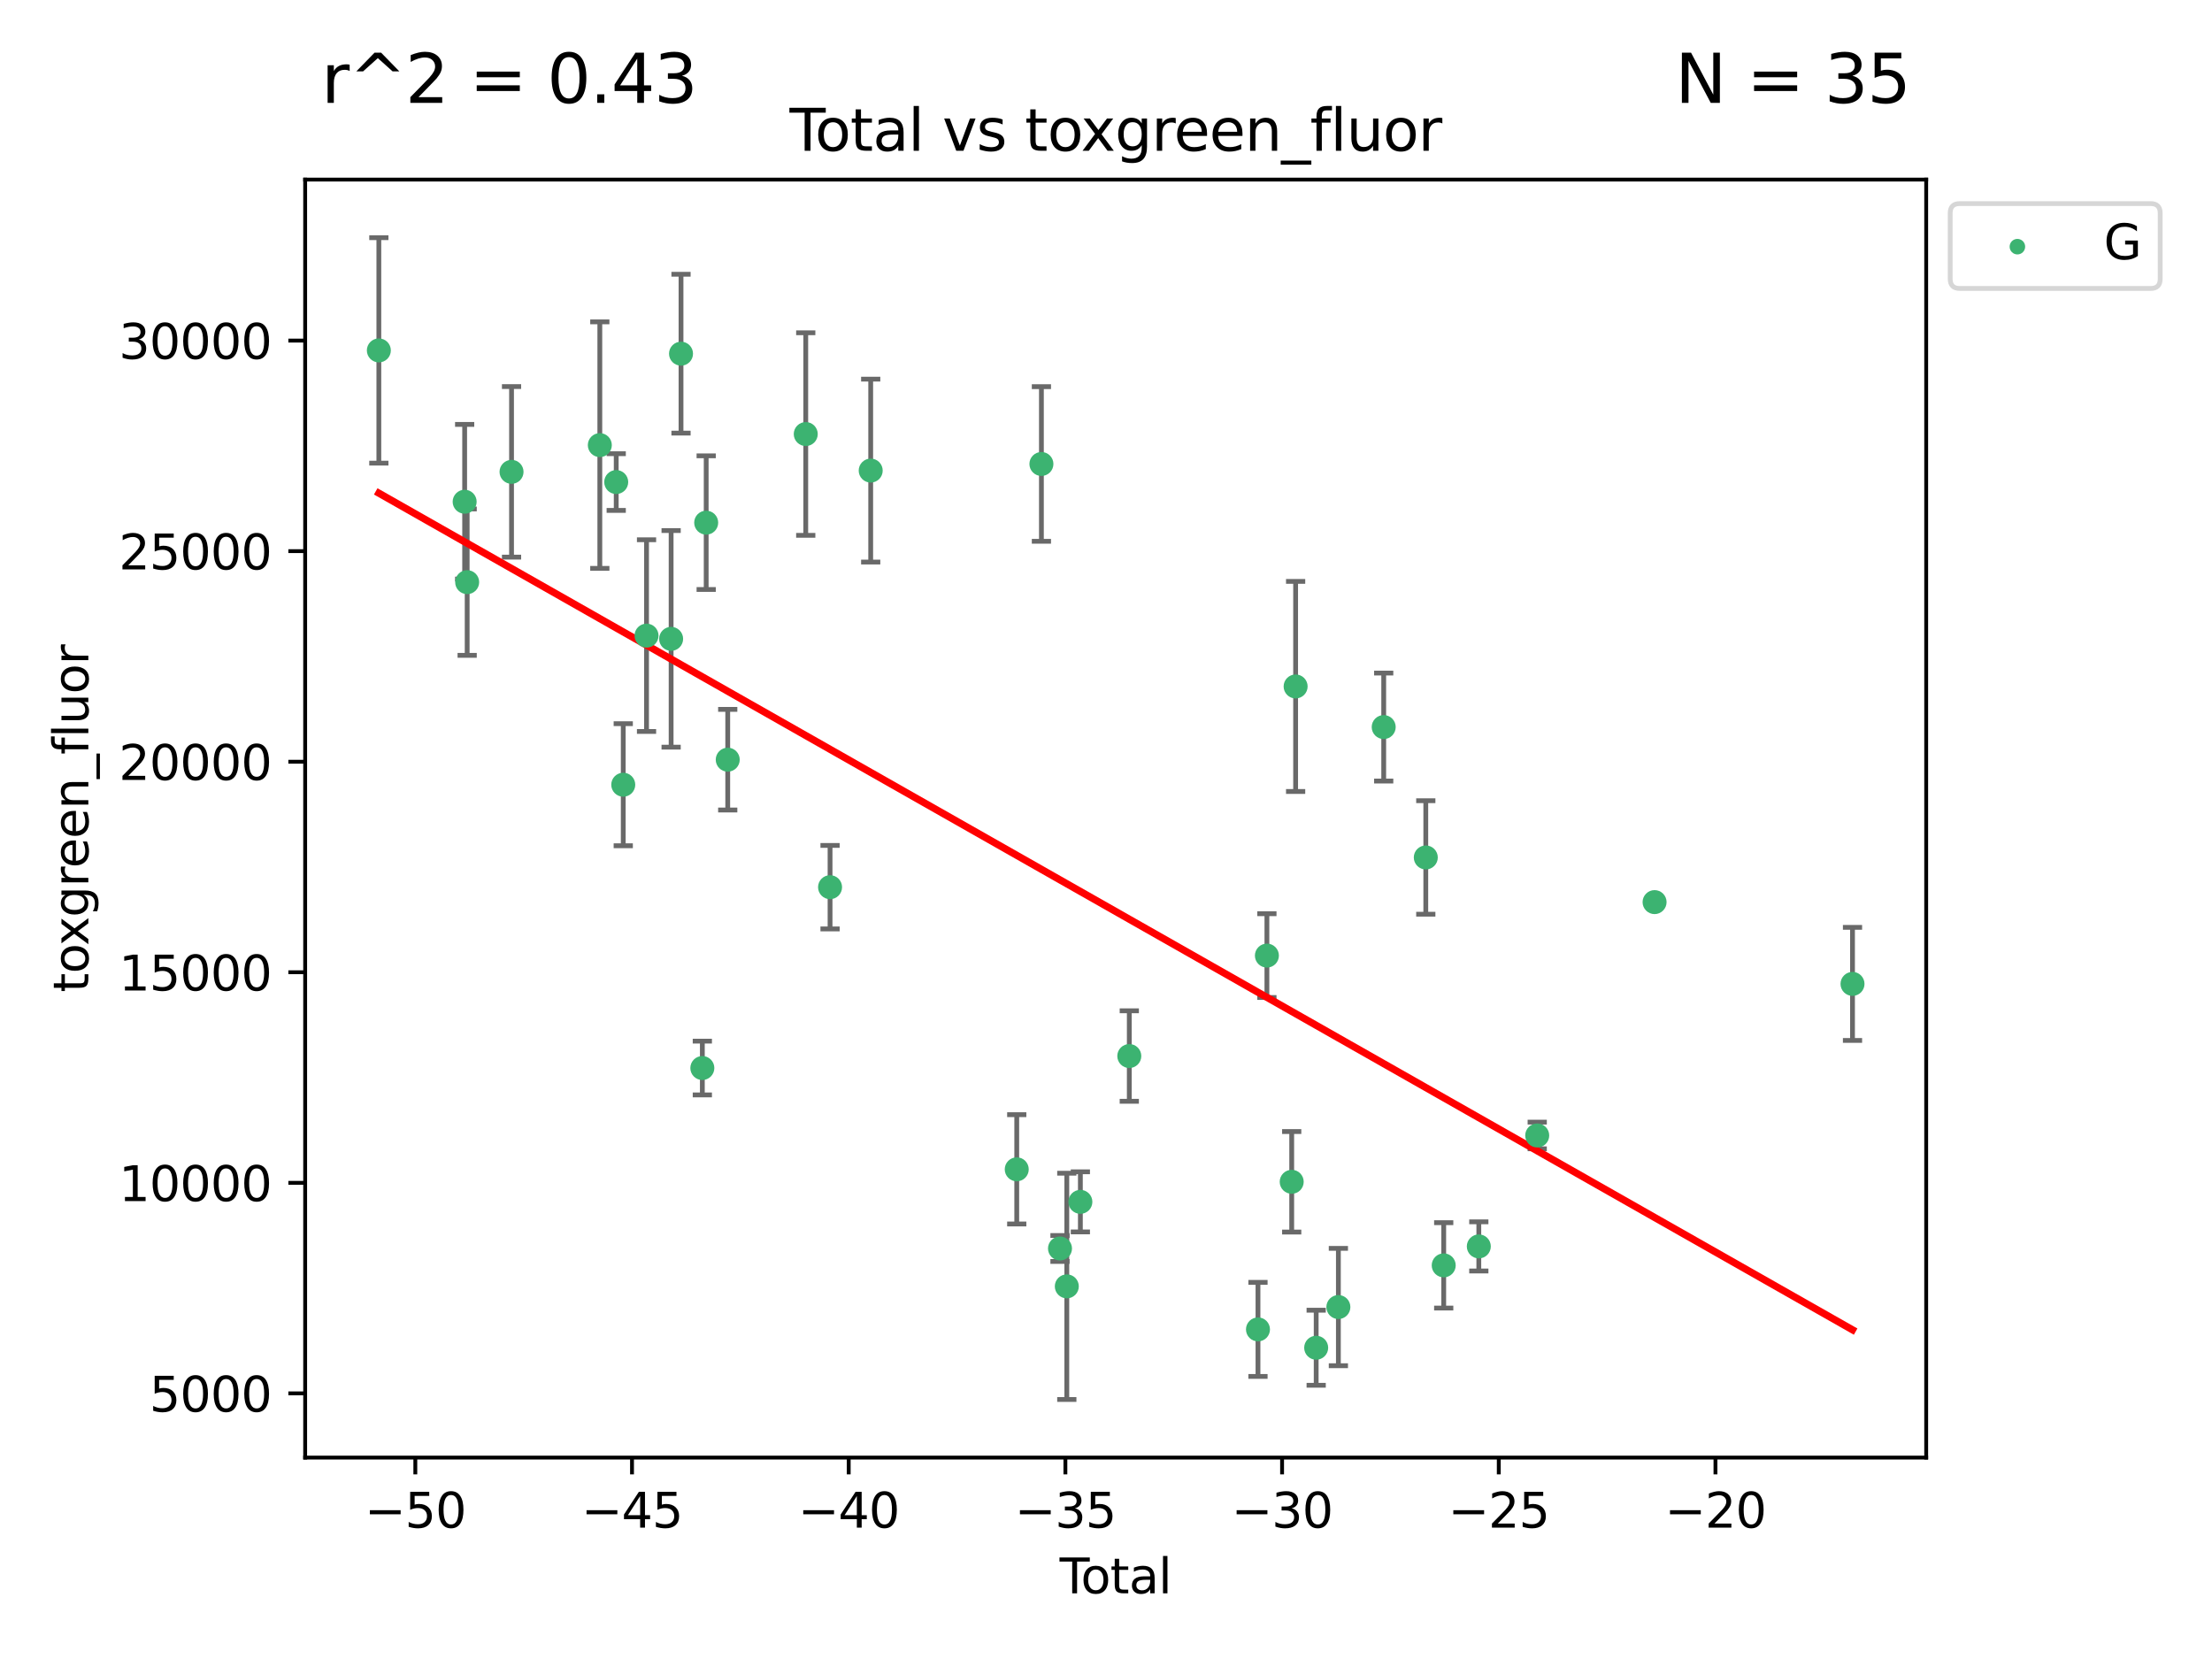 <?xml version="1.0" encoding="utf-8" standalone="no"?>
<!DOCTYPE svg PUBLIC "-//W3C//DTD SVG 1.1//EN"
  "http://www.w3.org/Graphics/SVG/1.1/DTD/svg11.dtd">
<svg xmlns:xlink="http://www.w3.org/1999/xlink" width="460.8pt" height="345.6pt" viewBox="0 0 460.8 345.6" xmlns="http://www.w3.org/2000/svg" version="1.1">
 <defs>
  <style type="text/css">*{stroke-linejoin: round; stroke-linecap: butt}</style>
 </defs>
 <g id="figure_1">
  <g id="patch_1">
   <path d="M 0 345.6 
L 460.8 345.6 
L 460.8 0 
L 0 0 
z
" style="fill: #ffffff"/>
  </g>
  <g id="axes_1">
   <g id="patch_2">
    <path d="M 63.571 303.64 
L 401.26 303.64 
L 401.26 37.411 
L 63.571 37.411 
z
" style="fill: #ffffff"/>
   </g>
   <g id="PathCollection_1">
    <defs>
     <path id="me8506687e9" d="M 0 1.118 
C 0.297 1.118 0.581 1 0.791 0.791 
C 1 0.581 1.118 0.297 1.118 0 
C 1.118 -0.297 1 -0.581 0.791 -0.791 
C 0.581 -1 0.297 -1.118 0 -1.118 
C -0.297 -1.118 -0.581 -1 -0.791 -0.791 
C -1 -0.581 -1.118 -0.297 -1.118 0 
C -1.118 0.297 -1 0.581 -0.791 0.791 
C -0.581 1 -0.297 1.118 0 1.118 
z
" style="stroke: #3cb371"/>
    </defs>
    <g clip-path="url(#p2ea7d54e5a)">
     <use xlink:href="#me8506687e9" x="78.921" y="72.997" style="fill: #3cb371; stroke: #3cb371"/>
     <use xlink:href="#me8506687e9" x="96.795" y="104.519" style="fill: #3cb371; stroke: #3cb371"/>
     <use xlink:href="#me8506687e9" x="97.319" y="121.273" style="fill: #3cb371; stroke: #3cb371"/>
     <use xlink:href="#me8506687e9" x="106.562" y="98.296" style="fill: #3cb371; stroke: #3cb371"/>
     <use xlink:href="#me8506687e9" x="124.953" y="92.727" style="fill: #3cb371; stroke: #3cb371"/>
     <use xlink:href="#me8506687e9" x="128.369" y="100.421" style="fill: #3cb371; stroke: #3cb371"/>
     <use xlink:href="#me8506687e9" x="129.835" y="163.471" style="fill: #3cb371; stroke: #3cb371"/>
     <use xlink:href="#me8506687e9" x="134.685" y="132.413" style="fill: #3cb371; stroke: #3cb371"/>
     <use xlink:href="#me8506687e9" x="139.807" y="133.085" style="fill: #3cb371; stroke: #3cb371"/>
     <use xlink:href="#me8506687e9" x="141.868" y="73.677" style="fill: #3cb371; stroke: #3cb371"/>
     <use xlink:href="#me8506687e9" x="146.31" y="222.489" style="fill: #3cb371; stroke: #3cb371"/>
     <use xlink:href="#me8506687e9" x="147.112" y="108.88" style="fill: #3cb371; stroke: #3cb371"/>
     <use xlink:href="#me8506687e9" x="151.6" y="158.255" style="fill: #3cb371; stroke: #3cb371"/>
     <use xlink:href="#me8506687e9" x="167.853" y="90.421" style="fill: #3cb371; stroke: #3cb371"/>
     <use xlink:href="#me8506687e9" x="172.916" y="184.816" style="fill: #3cb371; stroke: #3cb371"/>
     <use xlink:href="#me8506687e9" x="181.383" y="98.031" style="fill: #3cb371; stroke: #3cb371"/>
     <use xlink:href="#me8506687e9" x="211.806" y="243.591" style="fill: #3cb371; stroke: #3cb371"/>
     <use xlink:href="#me8506687e9" x="216.945" y="96.654" style="fill: #3cb371; stroke: #3cb371"/>
     <use xlink:href="#me8506687e9" x="220.816" y="260.083" style="fill: #3cb371; stroke: #3cb371"/>
     <use xlink:href="#me8506687e9" x="222.236" y="267.972" style="fill: #3cb371; stroke: #3cb371"/>
     <use xlink:href="#me8506687e9" x="225.061" y="250.367" style="fill: #3cb371; stroke: #3cb371"/>
     <use xlink:href="#me8506687e9" x="235.252" y="219.992" style="fill: #3cb371; stroke: #3cb371"/>
     <use xlink:href="#me8506687e9" x="262.06" y="276.939" style="fill: #3cb371; stroke: #3cb371"/>
     <use xlink:href="#me8506687e9" x="263.919" y="199.067" style="fill: #3cb371; stroke: #3cb371"/>
     <use xlink:href="#me8506687e9" x="269.086" y="246.191" style="fill: #3cb371; stroke: #3cb371"/>
     <use xlink:href="#me8506687e9" x="269.902" y="142.999" style="fill: #3cb371; stroke: #3cb371"/>
     <use xlink:href="#me8506687e9" x="274.184" y="280.76" style="fill: #3cb371; stroke: #3cb371"/>
     <use xlink:href="#me8506687e9" x="278.809" y="272.282" style="fill: #3cb371; stroke: #3cb371"/>
     <use xlink:href="#me8506687e9" x="288.251" y="151.461" style="fill: #3cb371; stroke: #3cb371"/>
     <use xlink:href="#me8506687e9" x="297.018" y="178.625" style="fill: #3cb371; stroke: #3cb371"/>
     <use xlink:href="#me8506687e9" x="300.752" y="263.599" style="fill: #3cb371; stroke: #3cb371"/>
     <use xlink:href="#me8506687e9" x="308.064" y="259.649" style="fill: #3cb371; stroke: #3cb371"/>
     <use xlink:href="#me8506687e9" x="320.231" y="236.539" style="fill: #3cb371; stroke: #3cb371"/>
     <use xlink:href="#me8506687e9" x="344.679" y="187.926" style="fill: #3cb371; stroke: #3cb371"/>
     <use xlink:href="#me8506687e9" x="385.911" y="204.964" style="fill: #3cb371; stroke: #3cb371"/>
    </g>
   </g>
   <g id="matplotlib.axis_1">
    <g id="xtick_1">
     <g id="line2d_1">
      <defs>
       <path id="m1a278efa84" d="M 0 0 
L 0 3.5 
" style="stroke: #000000; stroke-width: 0.8"/>
      </defs>
      <g>
       <use xlink:href="#m1a278efa84" x="86.519" y="303.64" style="stroke: #000000; stroke-width: 0.8"/>
      </g>
     </g>
     <g id="text_1">
      <!-- −50 -->
      <g transform="translate(75.966 318.238)scale(0.1 -0.1)">
       <defs>
        <path id="DejaVuSans-2212" d="M 678 2272 
L 4684 2272 
L 4684 1741 
L 678 1741 
L 678 2272 
z
" transform="scale(0.016)"/>
        <path id="DejaVuSans-35" d="M 691 4666 
L 3169 4666 
L 3169 4134 
L 1269 4134 
L 1269 2991 
Q 1406 3038 1543 3061 
Q 1681 3084 1819 3084 
Q 2600 3084 3056 2656 
Q 3513 2228 3513 1497 
Q 3513 744 3044 326 
Q 2575 -91 1722 -91 
Q 1428 -91 1123 -41 
Q 819 9 494 109 
L 494 744 
Q 775 591 1075 516 
Q 1375 441 1709 441 
Q 2250 441 2565 725 
Q 2881 1009 2881 1497 
Q 2881 1984 2565 2268 
Q 2250 2553 1709 2553 
Q 1456 2553 1204 2497 
Q 953 2441 691 2322 
L 691 4666 
z
" transform="scale(0.016)"/>
        <path id="DejaVuSans-30" d="M 2034 4250 
Q 1547 4250 1301 3770 
Q 1056 3291 1056 2328 
Q 1056 1369 1301 889 
Q 1547 409 2034 409 
Q 2525 409 2770 889 
Q 3016 1369 3016 2328 
Q 3016 3291 2770 3770 
Q 2525 4250 2034 4250 
z
M 2034 4750 
Q 2819 4750 3233 4129 
Q 3647 3509 3647 2328 
Q 3647 1150 3233 529 
Q 2819 -91 2034 -91 
Q 1250 -91 836 529 
Q 422 1150 422 2328 
Q 422 3509 836 4129 
Q 1250 4750 2034 4750 
z
" transform="scale(0.016)"/>
       </defs>
       <use xlink:href="#DejaVuSans-2212"/>
       <use xlink:href="#DejaVuSans-35" x="83.789"/>
       <use xlink:href="#DejaVuSans-30" x="147.412"/>
      </g>
     </g>
    </g>
    <g id="xtick_2">
     <g id="line2d_2">
      <g>
       <use xlink:href="#m1a278efa84" x="131.659" y="303.64" style="stroke: #000000; stroke-width: 0.8"/>
      </g>
     </g>
     <g id="text_2">
      <!-- −45 -->
      <g transform="translate(121.107 318.238)scale(0.1 -0.1)">
       <defs>
        <path id="DejaVuSans-34" d="M 2419 4116 
L 825 1625 
L 2419 1625 
L 2419 4116 
z
M 2253 4666 
L 3047 4666 
L 3047 1625 
L 3713 1625 
L 3713 1100 
L 3047 1100 
L 3047 0 
L 2419 0 
L 2419 1100 
L 313 1100 
L 313 1709 
L 2253 4666 
z
" transform="scale(0.016)"/>
       </defs>
       <use xlink:href="#DejaVuSans-2212"/>
       <use xlink:href="#DejaVuSans-34" x="83.789"/>
       <use xlink:href="#DejaVuSans-35" x="147.412"/>
      </g>
     </g>
    </g>
    <g id="xtick_3">
     <g id="line2d_3">
      <g>
       <use xlink:href="#m1a278efa84" x="176.8" y="303.64" style="stroke: #000000; stroke-width: 0.8"/>
      </g>
     </g>
     <g id="text_3">
      <!-- −40 -->
      <g transform="translate(166.247 318.238)scale(0.1 -0.1)">
       <use xlink:href="#DejaVuSans-2212"/>
       <use xlink:href="#DejaVuSans-34" x="83.789"/>
       <use xlink:href="#DejaVuSans-30" x="147.412"/>
      </g>
     </g>
    </g>
    <g id="xtick_4">
     <g id="line2d_4">
      <g>
       <use xlink:href="#m1a278efa84" x="221.94" y="303.64" style="stroke: #000000; stroke-width: 0.8"/>
      </g>
     </g>
     <g id="text_4">
      <!-- −35 -->
      <g transform="translate(211.388 318.238)scale(0.1 -0.1)">
       <defs>
        <path id="DejaVuSans-33" d="M 2597 2516 
Q 3050 2419 3304 2112 
Q 3559 1806 3559 1356 
Q 3559 666 3084 287 
Q 2609 -91 1734 -91 
Q 1441 -91 1130 -33 
Q 819 25 488 141 
L 488 750 
Q 750 597 1062 519 
Q 1375 441 1716 441 
Q 2309 441 2620 675 
Q 2931 909 2931 1356 
Q 2931 1769 2642 2001 
Q 2353 2234 1838 2234 
L 1294 2234 
L 1294 2753 
L 1863 2753 
Q 2328 2753 2575 2939 
Q 2822 3125 2822 3475 
Q 2822 3834 2567 4026 
Q 2313 4219 1838 4219 
Q 1578 4219 1281 4162 
Q 984 4106 628 3988 
L 628 4550 
Q 988 4650 1302 4700 
Q 1616 4750 1894 4750 
Q 2613 4750 3031 4423 
Q 3450 4097 3450 3541 
Q 3450 3153 3228 2886 
Q 3006 2619 2597 2516 
z
" transform="scale(0.016)"/>
       </defs>
       <use xlink:href="#DejaVuSans-2212"/>
       <use xlink:href="#DejaVuSans-33" x="83.789"/>
       <use xlink:href="#DejaVuSans-35" x="147.412"/>
      </g>
     </g>
    </g>
    <g id="xtick_5">
     <g id="line2d_5">
      <g>
       <use xlink:href="#m1a278efa84" x="267.081" y="303.64" style="stroke: #000000; stroke-width: 0.8"/>
      </g>
     </g>
     <g id="text_5">
      <!-- −30 -->
      <g transform="translate(256.528 318.238)scale(0.1 -0.1)">
       <use xlink:href="#DejaVuSans-2212"/>
       <use xlink:href="#DejaVuSans-33" x="83.789"/>
       <use xlink:href="#DejaVuSans-30" x="147.412"/>
      </g>
     </g>
    </g>
    <g id="xtick_6">
     <g id="line2d_6">
      <g>
       <use xlink:href="#m1a278efa84" x="312.221" y="303.64" style="stroke: #000000; stroke-width: 0.8"/>
      </g>
     </g>
     <g id="text_6">
      <!-- −25 -->
      <g transform="translate(301.669 318.238)scale(0.1 -0.1)">
       <defs>
        <path id="DejaVuSans-32" d="M 1228 531 
L 3431 531 
L 3431 0 
L 469 0 
L 469 531 
Q 828 903 1448 1529 
Q 2069 2156 2228 2338 
Q 2531 2678 2651 2914 
Q 2772 3150 2772 3378 
Q 2772 3750 2511 3984 
Q 2250 4219 1831 4219 
Q 1534 4219 1204 4116 
Q 875 4013 500 3803 
L 500 4441 
Q 881 4594 1212 4672 
Q 1544 4750 1819 4750 
Q 2544 4750 2975 4387 
Q 3406 4025 3406 3419 
Q 3406 3131 3298 2873 
Q 3191 2616 2906 2266 
Q 2828 2175 2409 1742 
Q 1991 1309 1228 531 
z
" transform="scale(0.016)"/>
       </defs>
       <use xlink:href="#DejaVuSans-2212"/>
       <use xlink:href="#DejaVuSans-32" x="83.789"/>
       <use xlink:href="#DejaVuSans-35" x="147.412"/>
      </g>
     </g>
    </g>
    <g id="xtick_7">
     <g id="line2d_7">
      <g>
       <use xlink:href="#m1a278efa84" x="357.362" y="303.64" style="stroke: #000000; stroke-width: 0.8"/>
      </g>
     </g>
     <g id="text_7">
      <!-- −20 -->
      <g transform="translate(346.81 318.238)scale(0.1 -0.1)">
       <use xlink:href="#DejaVuSans-2212"/>
       <use xlink:href="#DejaVuSans-32" x="83.789"/>
       <use xlink:href="#DejaVuSans-30" x="147.412"/>
      </g>
     </g>
    </g>
    <g id="text_8">
     <!-- Total -->
     <g transform="translate(220.739 331.917)scale(0.1 -0.1)">
      <defs>
       <path id="DejaVuSans-54" d="M -19 4666 
L 3928 4666 
L 3928 4134 
L 2272 4134 
L 2272 0 
L 1638 0 
L 1638 4134 
L -19 4134 
L -19 4666 
z
" transform="scale(0.016)"/>
       <path id="DejaVuSans-6f" d="M 1959 3097 
Q 1497 3097 1228 2736 
Q 959 2375 959 1747 
Q 959 1119 1226 758 
Q 1494 397 1959 397 
Q 2419 397 2687 759 
Q 2956 1122 2956 1747 
Q 2956 2369 2687 2733 
Q 2419 3097 1959 3097 
z
M 1959 3584 
Q 2709 3584 3137 3096 
Q 3566 2609 3566 1747 
Q 3566 888 3137 398 
Q 2709 -91 1959 -91 
Q 1206 -91 779 398 
Q 353 888 353 1747 
Q 353 2609 779 3096 
Q 1206 3584 1959 3584 
z
" transform="scale(0.016)"/>
       <path id="DejaVuSans-74" d="M 1172 4494 
L 1172 3500 
L 2356 3500 
L 2356 3053 
L 1172 3053 
L 1172 1153 
Q 1172 725 1289 603 
Q 1406 481 1766 481 
L 2356 481 
L 2356 0 
L 1766 0 
Q 1100 0 847 248 
Q 594 497 594 1153 
L 594 3053 
L 172 3053 
L 172 3500 
L 594 3500 
L 594 4494 
L 1172 4494 
z
" transform="scale(0.016)"/>
       <path id="DejaVuSans-61" d="M 2194 1759 
Q 1497 1759 1228 1600 
Q 959 1441 959 1056 
Q 959 750 1161 570 
Q 1363 391 1709 391 
Q 2188 391 2477 730 
Q 2766 1069 2766 1631 
L 2766 1759 
L 2194 1759 
z
M 3341 1997 
L 3341 0 
L 2766 0 
L 2766 531 
Q 2569 213 2275 61 
Q 1981 -91 1556 -91 
Q 1019 -91 701 211 
Q 384 513 384 1019 
Q 384 1609 779 1909 
Q 1175 2209 1959 2209 
L 2766 2209 
L 2766 2266 
Q 2766 2663 2505 2880 
Q 2244 3097 1772 3097 
Q 1472 3097 1187 3025 
Q 903 2953 641 2809 
L 641 3341 
Q 956 3463 1253 3523 
Q 1550 3584 1831 3584 
Q 2591 3584 2966 3190 
Q 3341 2797 3341 1997 
z
" transform="scale(0.016)"/>
       <path id="DejaVuSans-6c" d="M 603 4863 
L 1178 4863 
L 1178 0 
L 603 0 
L 603 4863 
z
" transform="scale(0.016)"/>
      </defs>
      <use xlink:href="#DejaVuSans-54"/>
      <use xlink:href="#DejaVuSans-6f" x="44.084"/>
      <use xlink:href="#DejaVuSans-74" x="105.266"/>
      <use xlink:href="#DejaVuSans-61" x="144.475"/>
      <use xlink:href="#DejaVuSans-6c" x="205.754"/>
     </g>
    </g>
   </g>
   <g id="matplotlib.axis_2">
    <g id="ytick_1">
     <g id="line2d_8">
      <defs>
       <path id="m0854b5b273" d="M 0 0 
L -3.5 0 
" style="stroke: #000000; stroke-width: 0.8"/>
      </defs>
      <g>
       <use xlink:href="#m0854b5b273" x="63.571" y="290.266" style="stroke: #000000; stroke-width: 0.8"/>
      </g>
     </g>
     <g id="text_9">
      <!-- 5000 -->
      <g transform="translate(31.121 294.065)scale(0.1 -0.1)">
       <use xlink:href="#DejaVuSans-35"/>
       <use xlink:href="#DejaVuSans-30" x="63.623"/>
       <use xlink:href="#DejaVuSans-30" x="127.246"/>
       <use xlink:href="#DejaVuSans-30" x="190.869"/>
      </g>
     </g>
    </g>
    <g id="ytick_2">
     <g id="line2d_9">
      <g>
       <use xlink:href="#m0854b5b273" x="63.571" y="246.403" style="stroke: #000000; stroke-width: 0.8"/>
      </g>
     </g>
     <g id="text_10">
      <!-- 10000 -->
      <g transform="translate(24.759 250.202)scale(0.1 -0.1)">
       <defs>
        <path id="DejaVuSans-31" d="M 794 531 
L 1825 531 
L 1825 4091 
L 703 3866 
L 703 4441 
L 1819 4666 
L 2450 4666 
L 2450 531 
L 3481 531 
L 3481 0 
L 794 0 
L 794 531 
z
" transform="scale(0.016)"/>
       </defs>
       <use xlink:href="#DejaVuSans-31"/>
       <use xlink:href="#DejaVuSans-30" x="63.623"/>
       <use xlink:href="#DejaVuSans-30" x="127.246"/>
       <use xlink:href="#DejaVuSans-30" x="190.869"/>
       <use xlink:href="#DejaVuSans-30" x="254.492"/>
      </g>
     </g>
    </g>
    <g id="ytick_3">
     <g id="line2d_10">
      <g>
       <use xlink:href="#m0854b5b273" x="63.571" y="202.54" style="stroke: #000000; stroke-width: 0.8"/>
      </g>
     </g>
     <g id="text_11">
      <!-- 15000 -->
      <g transform="translate(24.759 206.339)scale(0.1 -0.1)">
       <use xlink:href="#DejaVuSans-31"/>
       <use xlink:href="#DejaVuSans-35" x="63.623"/>
       <use xlink:href="#DejaVuSans-30" x="127.246"/>
       <use xlink:href="#DejaVuSans-30" x="190.869"/>
       <use xlink:href="#DejaVuSans-30" x="254.492"/>
      </g>
     </g>
    </g>
    <g id="ytick_4">
     <g id="line2d_11">
      <g>
       <use xlink:href="#m0854b5b273" x="63.571" y="158.677" style="stroke: #000000; stroke-width: 0.8"/>
      </g>
     </g>
     <g id="text_12">
      <!-- 20000 -->
      <g transform="translate(24.759 162.477)scale(0.1 -0.1)">
       <use xlink:href="#DejaVuSans-32"/>
       <use xlink:href="#DejaVuSans-30" x="63.623"/>
       <use xlink:href="#DejaVuSans-30" x="127.246"/>
       <use xlink:href="#DejaVuSans-30" x="190.869"/>
       <use xlink:href="#DejaVuSans-30" x="254.492"/>
      </g>
     </g>
    </g>
    <g id="ytick_5">
     <g id="line2d_12">
      <g>
       <use xlink:href="#m0854b5b273" x="63.571" y="114.815" style="stroke: #000000; stroke-width: 0.8"/>
      </g>
     </g>
     <g id="text_13">
      <!-- 25000 -->
      <g transform="translate(24.759 118.614)scale(0.1 -0.1)">
       <use xlink:href="#DejaVuSans-32"/>
       <use xlink:href="#DejaVuSans-35" x="63.623"/>
       <use xlink:href="#DejaVuSans-30" x="127.246"/>
       <use xlink:href="#DejaVuSans-30" x="190.869"/>
       <use xlink:href="#DejaVuSans-30" x="254.492"/>
      </g>
     </g>
    </g>
    <g id="ytick_6">
     <g id="line2d_13">
      <g>
       <use xlink:href="#m0854b5b273" x="63.571" y="70.952" style="stroke: #000000; stroke-width: 0.8"/>
      </g>
     </g>
     <g id="text_14">
      <!-- 30000 -->
      <g transform="translate(24.759 74.751)scale(0.1 -0.1)">
       <use xlink:href="#DejaVuSans-33"/>
       <use xlink:href="#DejaVuSans-30" x="63.623"/>
       <use xlink:href="#DejaVuSans-30" x="127.246"/>
       <use xlink:href="#DejaVuSans-30" x="190.869"/>
       <use xlink:href="#DejaVuSans-30" x="254.492"/>
      </g>
     </g>
    </g>
    <g id="text_15">
     <!-- toxgreen_fluor -->
     <g transform="translate(18.401 206.72)rotate(-90)scale(0.1 -0.1)">
      <defs>
       <path id="DejaVuSans-78" d="M 3513 3500 
L 2247 1797 
L 3578 0 
L 2900 0 
L 1881 1375 
L 863 0 
L 184 0 
L 1544 1831 
L 300 3500 
L 978 3500 
L 1906 2253 
L 2834 3500 
L 3513 3500 
z
" transform="scale(0.016)"/>
       <path id="DejaVuSans-67" d="M 2906 1791 
Q 2906 2416 2648 2759 
Q 2391 3103 1925 3103 
Q 1463 3103 1205 2759 
Q 947 2416 947 1791 
Q 947 1169 1205 825 
Q 1463 481 1925 481 
Q 2391 481 2648 825 
Q 2906 1169 2906 1791 
z
M 3481 434 
Q 3481 -459 3084 -895 
Q 2688 -1331 1869 -1331 
Q 1566 -1331 1297 -1286 
Q 1028 -1241 775 -1147 
L 775 -588 
Q 1028 -725 1275 -790 
Q 1522 -856 1778 -856 
Q 2344 -856 2625 -561 
Q 2906 -266 2906 331 
L 2906 616 
Q 2728 306 2450 153 
Q 2172 0 1784 0 
Q 1141 0 747 490 
Q 353 981 353 1791 
Q 353 2603 747 3093 
Q 1141 3584 1784 3584 
Q 2172 3584 2450 3431 
Q 2728 3278 2906 2969 
L 2906 3500 
L 3481 3500 
L 3481 434 
z
" transform="scale(0.016)"/>
       <path id="DejaVuSans-72" d="M 2631 2963 
Q 2534 3019 2420 3045 
Q 2306 3072 2169 3072 
Q 1681 3072 1420 2755 
Q 1159 2438 1159 1844 
L 1159 0 
L 581 0 
L 581 3500 
L 1159 3500 
L 1159 2956 
Q 1341 3275 1631 3429 
Q 1922 3584 2338 3584 
Q 2397 3584 2469 3576 
Q 2541 3569 2628 3553 
L 2631 2963 
z
" transform="scale(0.016)"/>
       <path id="DejaVuSans-65" d="M 3597 1894 
L 3597 1613 
L 953 1613 
Q 991 1019 1311 708 
Q 1631 397 2203 397 
Q 2534 397 2845 478 
Q 3156 559 3463 722 
L 3463 178 
Q 3153 47 2828 -22 
Q 2503 -91 2169 -91 
Q 1331 -91 842 396 
Q 353 884 353 1716 
Q 353 2575 817 3079 
Q 1281 3584 2069 3584 
Q 2775 3584 3186 3129 
Q 3597 2675 3597 1894 
z
M 3022 2063 
Q 3016 2534 2758 2815 
Q 2500 3097 2075 3097 
Q 1594 3097 1305 2825 
Q 1016 2553 972 2059 
L 3022 2063 
z
" transform="scale(0.016)"/>
       <path id="DejaVuSans-6e" d="M 3513 2113 
L 3513 0 
L 2938 0 
L 2938 2094 
Q 2938 2591 2744 2837 
Q 2550 3084 2163 3084 
Q 1697 3084 1428 2787 
Q 1159 2491 1159 1978 
L 1159 0 
L 581 0 
L 581 3500 
L 1159 3500 
L 1159 2956 
Q 1366 3272 1645 3428 
Q 1925 3584 2291 3584 
Q 2894 3584 3203 3211 
Q 3513 2838 3513 2113 
z
" transform="scale(0.016)"/>
       <path id="DejaVuSans-5f" d="M 3263 -1063 
L 3263 -1509 
L -63 -1509 
L -63 -1063 
L 3263 -1063 
z
" transform="scale(0.016)"/>
       <path id="DejaVuSans-66" d="M 2375 4863 
L 2375 4384 
L 1825 4384 
Q 1516 4384 1395 4259 
Q 1275 4134 1275 3809 
L 1275 3500 
L 2222 3500 
L 2222 3053 
L 1275 3053 
L 1275 0 
L 697 0 
L 697 3053 
L 147 3053 
L 147 3500 
L 697 3500 
L 697 3744 
Q 697 4328 969 4595 
Q 1241 4863 1831 4863 
L 2375 4863 
z
" transform="scale(0.016)"/>
       <path id="DejaVuSans-75" d="M 544 1381 
L 544 3500 
L 1119 3500 
L 1119 1403 
Q 1119 906 1312 657 
Q 1506 409 1894 409 
Q 2359 409 2629 706 
Q 2900 1003 2900 1516 
L 2900 3500 
L 3475 3500 
L 3475 0 
L 2900 0 
L 2900 538 
Q 2691 219 2414 64 
Q 2138 -91 1772 -91 
Q 1169 -91 856 284 
Q 544 659 544 1381 
z
M 1991 3584 
L 1991 3584 
z
" transform="scale(0.016)"/>
      </defs>
      <use xlink:href="#DejaVuSans-74"/>
      <use xlink:href="#DejaVuSans-6f" x="39.209"/>
      <use xlink:href="#DejaVuSans-78" x="97.266"/>
      <use xlink:href="#DejaVuSans-67" x="156.445"/>
      <use xlink:href="#DejaVuSans-72" x="219.922"/>
      <use xlink:href="#DejaVuSans-65" x="258.785"/>
      <use xlink:href="#DejaVuSans-65" x="320.309"/>
      <use xlink:href="#DejaVuSans-6e" x="381.832"/>
      <use xlink:href="#DejaVuSans-5f" x="445.211"/>
      <use xlink:href="#DejaVuSans-66" x="495.211"/>
      <use xlink:href="#DejaVuSans-6c" x="530.416"/>
      <use xlink:href="#DejaVuSans-75" x="558.199"/>
      <use xlink:href="#DejaVuSans-6f" x="621.578"/>
      <use xlink:href="#DejaVuSans-72" x="682.76"/>
     </g>
    </g>
   </g>
   <g id="LineCollection_1">
    <path d="M 78.921 96.481 
L 78.921 49.513 
" clip-path="url(#p2ea7d54e5a)" style="fill: none; stroke: #696969"/>
    <path d="M 96.795 120.626 
L 96.795 88.411 
" clip-path="url(#p2ea7d54e5a)" style="fill: none; stroke: #696969"/>
    <path d="M 97.319 136.52 
L 97.319 106.027 
" clip-path="url(#p2ea7d54e5a)" style="fill: none; stroke: #696969"/>
    <path d="M 106.562 116.062 
L 106.562 80.529 
" clip-path="url(#p2ea7d54e5a)" style="fill: none; stroke: #696969"/>
    <path d="M 124.953 118.404 
L 124.953 67.05 
" clip-path="url(#p2ea7d54e5a)" style="fill: none; stroke: #696969"/>
    <path d="M 128.369 106.327 
L 128.369 94.514 
" clip-path="url(#p2ea7d54e5a)" style="fill: none; stroke: #696969"/>
    <path d="M 129.835 176.187 
L 129.835 150.755 
" clip-path="url(#p2ea7d54e5a)" style="fill: none; stroke: #696969"/>
    <path d="M 134.685 152.381 
L 134.685 112.444 
" clip-path="url(#p2ea7d54e5a)" style="fill: none; stroke: #696969"/>
    <path d="M 139.807 155.648 
L 139.807 110.521 
" clip-path="url(#p2ea7d54e5a)" style="fill: none; stroke: #696969"/>
    <path d="M 141.868 90.222 
L 141.868 57.132 
" clip-path="url(#p2ea7d54e5a)" style="fill: none; stroke: #696969"/>
    <path d="M 146.31 228.09 
L 146.31 216.888 
" clip-path="url(#p2ea7d54e5a)" style="fill: none; stroke: #696969"/>
    <path d="M 147.112 122.802 
L 147.112 94.958 
" clip-path="url(#p2ea7d54e5a)" style="fill: none; stroke: #696969"/>
    <path d="M 151.6 168.737 
L 151.6 147.774 
" clip-path="url(#p2ea7d54e5a)" style="fill: none; stroke: #696969"/>
    <path d="M 167.853 111.519 
L 167.853 69.323 
" clip-path="url(#p2ea7d54e5a)" style="fill: none; stroke: #696969"/>
    <path d="M 172.916 193.51 
L 172.916 176.121 
" clip-path="url(#p2ea7d54e5a)" style="fill: none; stroke: #696969"/>
    <path d="M 181.383 117.085 
L 181.383 78.978 
" clip-path="url(#p2ea7d54e5a)" style="fill: none; stroke: #696969"/>
    <path d="M 211.806 254.974 
L 211.806 232.208 
" clip-path="url(#p2ea7d54e5a)" style="fill: none; stroke: #696969"/>
    <path d="M 216.945 112.76 
L 216.945 80.548 
" clip-path="url(#p2ea7d54e5a)" style="fill: none; stroke: #696969"/>
    <path d="M 220.816 262.785 
L 220.816 257.381 
" clip-path="url(#p2ea7d54e5a)" style="fill: none; stroke: #696969"/>
    <path d="M 222.236 291.539 
L 222.236 244.406 
" clip-path="url(#p2ea7d54e5a)" style="fill: none; stroke: #696969"/>
    <path d="M 225.061 256.629 
L 225.061 244.105 
" clip-path="url(#p2ea7d54e5a)" style="fill: none; stroke: #696969"/>
    <path d="M 235.252 229.418 
L 235.252 210.566 
" clip-path="url(#p2ea7d54e5a)" style="fill: none; stroke: #696969"/>
    <path d="M 262.06 286.738 
L 262.06 267.141 
" clip-path="url(#p2ea7d54e5a)" style="fill: none; stroke: #696969"/>
    <path d="M 263.919 207.795 
L 263.919 190.34 
" clip-path="url(#p2ea7d54e5a)" style="fill: none; stroke: #696969"/>
    <path d="M 269.086 256.661 
L 269.086 235.722 
" clip-path="url(#p2ea7d54e5a)" style="fill: none; stroke: #696969"/>
    <path d="M 269.902 164.879 
L 269.902 121.118 
" clip-path="url(#p2ea7d54e5a)" style="fill: none; stroke: #696969"/>
    <path d="M 274.184 288.581 
L 274.184 272.939 
" clip-path="url(#p2ea7d54e5a)" style="fill: none; stroke: #696969"/>
    <path d="M 278.809 284.502 
L 278.809 260.061 
" clip-path="url(#p2ea7d54e5a)" style="fill: none; stroke: #696969"/>
    <path d="M 288.251 162.706 
L 288.251 140.216 
" clip-path="url(#p2ea7d54e5a)" style="fill: none; stroke: #696969"/>
    <path d="M 297.018 190.443 
L 297.018 166.807 
" clip-path="url(#p2ea7d54e5a)" style="fill: none; stroke: #696969"/>
    <path d="M 300.752 272.492 
L 300.752 254.706 
" clip-path="url(#p2ea7d54e5a)" style="fill: none; stroke: #696969"/>
    <path d="M 308.064 264.768 
L 308.064 254.53 
" clip-path="url(#p2ea7d54e5a)" style="fill: none; stroke: #696969"/>
    <path d="M 320.231 239.314 
L 320.231 233.763 
" clip-path="url(#p2ea7d54e5a)" style="fill: none; stroke: #696969"/>
    <path d="M 344.679 188.743 
L 344.679 187.108 
" clip-path="url(#p2ea7d54e5a)" style="fill: none; stroke: #696969"/>
    <path d="M 385.911 216.746 
L 385.911 193.183 
" clip-path="url(#p2ea7d54e5a)" style="fill: none; stroke: #696969"/>
   </g>
   <g id="line2d_14">
    <defs>
     <path id="mca7675469c" d="M 2 0 
L -2 -0 
" style="stroke: #696969"/>
    </defs>
    <g clip-path="url(#p2ea7d54e5a)">
     <use xlink:href="#mca7675469c" x="78.921" y="96.481" style="fill: #696969; stroke: #696969"/>
     <use xlink:href="#mca7675469c" x="96.795" y="120.626" style="fill: #696969; stroke: #696969"/>
     <use xlink:href="#mca7675469c" x="97.319" y="136.52" style="fill: #696969; stroke: #696969"/>
     <use xlink:href="#mca7675469c" x="106.562" y="116.062" style="fill: #696969; stroke: #696969"/>
     <use xlink:href="#mca7675469c" x="124.953" y="118.404" style="fill: #696969; stroke: #696969"/>
     <use xlink:href="#mca7675469c" x="128.369" y="106.327" style="fill: #696969; stroke: #696969"/>
     <use xlink:href="#mca7675469c" x="129.835" y="176.187" style="fill: #696969; stroke: #696969"/>
     <use xlink:href="#mca7675469c" x="134.685" y="152.381" style="fill: #696969; stroke: #696969"/>
     <use xlink:href="#mca7675469c" x="139.807" y="155.648" style="fill: #696969; stroke: #696969"/>
     <use xlink:href="#mca7675469c" x="141.868" y="90.222" style="fill: #696969; stroke: #696969"/>
     <use xlink:href="#mca7675469c" x="146.31" y="228.09" style="fill: #696969; stroke: #696969"/>
     <use xlink:href="#mca7675469c" x="147.112" y="122.802" style="fill: #696969; stroke: #696969"/>
     <use xlink:href="#mca7675469c" x="151.6" y="168.737" style="fill: #696969; stroke: #696969"/>
     <use xlink:href="#mca7675469c" x="167.853" y="111.519" style="fill: #696969; stroke: #696969"/>
     <use xlink:href="#mca7675469c" x="172.916" y="193.51" style="fill: #696969; stroke: #696969"/>
     <use xlink:href="#mca7675469c" x="181.383" y="117.085" style="fill: #696969; stroke: #696969"/>
     <use xlink:href="#mca7675469c" x="211.806" y="254.974" style="fill: #696969; stroke: #696969"/>
     <use xlink:href="#mca7675469c" x="216.945" y="112.76" style="fill: #696969; stroke: #696969"/>
     <use xlink:href="#mca7675469c" x="220.816" y="262.785" style="fill: #696969; stroke: #696969"/>
     <use xlink:href="#mca7675469c" x="222.236" y="291.539" style="fill: #696969; stroke: #696969"/>
     <use xlink:href="#mca7675469c" x="225.061" y="256.629" style="fill: #696969; stroke: #696969"/>
     <use xlink:href="#mca7675469c" x="235.252" y="229.418" style="fill: #696969; stroke: #696969"/>
     <use xlink:href="#mca7675469c" x="262.06" y="286.738" style="fill: #696969; stroke: #696969"/>
     <use xlink:href="#mca7675469c" x="263.919" y="207.795" style="fill: #696969; stroke: #696969"/>
     <use xlink:href="#mca7675469c" x="269.086" y="256.661" style="fill: #696969; stroke: #696969"/>
     <use xlink:href="#mca7675469c" x="269.902" y="164.879" style="fill: #696969; stroke: #696969"/>
     <use xlink:href="#mca7675469c" x="274.184" y="288.581" style="fill: #696969; stroke: #696969"/>
     <use xlink:href="#mca7675469c" x="278.809" y="284.502" style="fill: #696969; stroke: #696969"/>
     <use xlink:href="#mca7675469c" x="288.251" y="162.706" style="fill: #696969; stroke: #696969"/>
     <use xlink:href="#mca7675469c" x="297.018" y="190.443" style="fill: #696969; stroke: #696969"/>
     <use xlink:href="#mca7675469c" x="300.752" y="272.492" style="fill: #696969; stroke: #696969"/>
     <use xlink:href="#mca7675469c" x="308.064" y="264.768" style="fill: #696969; stroke: #696969"/>
     <use xlink:href="#mca7675469c" x="320.231" y="239.314" style="fill: #696969; stroke: #696969"/>
     <use xlink:href="#mca7675469c" x="344.679" y="188.743" style="fill: #696969; stroke: #696969"/>
     <use xlink:href="#mca7675469c" x="385.911" y="216.746" style="fill: #696969; stroke: #696969"/>
    </g>
   </g>
   <g id="line2d_15">
    <g clip-path="url(#p2ea7d54e5a)">
     <use xlink:href="#mca7675469c" x="78.921" y="49.513" style="fill: #696969; stroke: #696969"/>
     <use xlink:href="#mca7675469c" x="96.795" y="88.411" style="fill: #696969; stroke: #696969"/>
     <use xlink:href="#mca7675469c" x="97.319" y="106.027" style="fill: #696969; stroke: #696969"/>
     <use xlink:href="#mca7675469c" x="106.562" y="80.529" style="fill: #696969; stroke: #696969"/>
     <use xlink:href="#mca7675469c" x="124.953" y="67.05" style="fill: #696969; stroke: #696969"/>
     <use xlink:href="#mca7675469c" x="128.369" y="94.514" style="fill: #696969; stroke: #696969"/>
     <use xlink:href="#mca7675469c" x="129.835" y="150.755" style="fill: #696969; stroke: #696969"/>
     <use xlink:href="#mca7675469c" x="134.685" y="112.444" style="fill: #696969; stroke: #696969"/>
     <use xlink:href="#mca7675469c" x="139.807" y="110.521" style="fill: #696969; stroke: #696969"/>
     <use xlink:href="#mca7675469c" x="141.868" y="57.132" style="fill: #696969; stroke: #696969"/>
     <use xlink:href="#mca7675469c" x="146.31" y="216.888" style="fill: #696969; stroke: #696969"/>
     <use xlink:href="#mca7675469c" x="147.112" y="94.958" style="fill: #696969; stroke: #696969"/>
     <use xlink:href="#mca7675469c" x="151.6" y="147.774" style="fill: #696969; stroke: #696969"/>
     <use xlink:href="#mca7675469c" x="167.853" y="69.323" style="fill: #696969; stroke: #696969"/>
     <use xlink:href="#mca7675469c" x="172.916" y="176.121" style="fill: #696969; stroke: #696969"/>
     <use xlink:href="#mca7675469c" x="181.383" y="78.978" style="fill: #696969; stroke: #696969"/>
     <use xlink:href="#mca7675469c" x="211.806" y="232.208" style="fill: #696969; stroke: #696969"/>
     <use xlink:href="#mca7675469c" x="216.945" y="80.548" style="fill: #696969; stroke: #696969"/>
     <use xlink:href="#mca7675469c" x="220.816" y="257.381" style="fill: #696969; stroke: #696969"/>
     <use xlink:href="#mca7675469c" x="222.236" y="244.406" style="fill: #696969; stroke: #696969"/>
     <use xlink:href="#mca7675469c" x="225.061" y="244.105" style="fill: #696969; stroke: #696969"/>
     <use xlink:href="#mca7675469c" x="235.252" y="210.566" style="fill: #696969; stroke: #696969"/>
     <use xlink:href="#mca7675469c" x="262.06" y="267.141" style="fill: #696969; stroke: #696969"/>
     <use xlink:href="#mca7675469c" x="263.919" y="190.34" style="fill: #696969; stroke: #696969"/>
     <use xlink:href="#mca7675469c" x="269.086" y="235.722" style="fill: #696969; stroke: #696969"/>
     <use xlink:href="#mca7675469c" x="269.902" y="121.118" style="fill: #696969; stroke: #696969"/>
     <use xlink:href="#mca7675469c" x="274.184" y="272.939" style="fill: #696969; stroke: #696969"/>
     <use xlink:href="#mca7675469c" x="278.809" y="260.061" style="fill: #696969; stroke: #696969"/>
     <use xlink:href="#mca7675469c" x="288.251" y="140.216" style="fill: #696969; stroke: #696969"/>
     <use xlink:href="#mca7675469c" x="297.018" y="166.807" style="fill: #696969; stroke: #696969"/>
     <use xlink:href="#mca7675469c" x="300.752" y="254.706" style="fill: #696969; stroke: #696969"/>
     <use xlink:href="#mca7675469c" x="308.064" y="254.53" style="fill: #696969; stroke: #696969"/>
     <use xlink:href="#mca7675469c" x="320.231" y="233.763" style="fill: #696969; stroke: #696969"/>
     <use xlink:href="#mca7675469c" x="344.679" y="187.108" style="fill: #696969; stroke: #696969"/>
     <use xlink:href="#mca7675469c" x="385.911" y="193.183" style="fill: #696969; stroke: #696969"/>
    </g>
   </g>
   <g id="line2d_16">
    <path d="M 78.921 102.734 
L 96.795 112.882 
L 97.319 113.179 
L 106.562 118.427 
L 124.953 128.869 
L 128.369 130.808 
L 129.835 131.64 
L 134.685 134.394 
L 139.807 137.302 
L 141.868 138.472 
L 146.31 140.994 
L 147.112 141.449 
L 151.6 143.997 
L 167.853 153.225 
L 172.916 156.099 
L 181.383 160.907 
L 211.806 178.179 
L 216.945 181.097 
L 220.816 183.295 
L 222.236 184.101 
L 225.061 185.705 
L 235.252 191.491 
L 262.06 206.711 
L 263.919 207.766 
L 269.086 210.7 
L 269.902 211.163 
L 274.184 213.594 
L 278.809 216.22 
L 288.251 221.581 
L 297.018 226.558 
L 300.752 228.678 
L 308.064 232.83 
L 320.231 239.737 
L 344.679 253.618 
L 385.911 277.027 
" clip-path="url(#p2ea7d54e5a)" style="fill: none; stroke: #ff0000; stroke-width: 1.5; stroke-linecap: square"/>
   </g>
   <g id="line2d_17">
    <defs>
     <path id="m2109ad3535" d="M 0 2 
C 0.53 2 1.039 1.789 1.414 1.414 
C 1.789 1.039 2 0.53 2 0 
C 2 -0.53 1.789 -1.039 1.414 -1.414 
C 1.039 -1.789 0.53 -2 0 -2 
C -0.53 -2 -1.039 -1.789 -1.414 -1.414 
C -1.789 -1.039 -2 -0.53 -2 0 
C -2 0.53 -1.789 1.039 -1.414 1.414 
C -1.039 1.789 -0.53 2 0 2 
z
" style="stroke: #3cb371"/>
    </defs>
    <g clip-path="url(#p2ea7d54e5a)">
     <use xlink:href="#m2109ad3535" x="78.921" y="72.997" style="fill: #3cb371; stroke: #3cb371"/>
     <use xlink:href="#m2109ad3535" x="96.795" y="104.519" style="fill: #3cb371; stroke: #3cb371"/>
     <use xlink:href="#m2109ad3535" x="97.319" y="121.273" style="fill: #3cb371; stroke: #3cb371"/>
     <use xlink:href="#m2109ad3535" x="106.562" y="98.296" style="fill: #3cb371; stroke: #3cb371"/>
     <use xlink:href="#m2109ad3535" x="124.953" y="92.727" style="fill: #3cb371; stroke: #3cb371"/>
     <use xlink:href="#m2109ad3535" x="128.369" y="100.421" style="fill: #3cb371; stroke: #3cb371"/>
     <use xlink:href="#m2109ad3535" x="129.835" y="163.471" style="fill: #3cb371; stroke: #3cb371"/>
     <use xlink:href="#m2109ad3535" x="134.685" y="132.413" style="fill: #3cb371; stroke: #3cb371"/>
     <use xlink:href="#m2109ad3535" x="139.807" y="133.085" style="fill: #3cb371; stroke: #3cb371"/>
     <use xlink:href="#m2109ad3535" x="141.868" y="73.677" style="fill: #3cb371; stroke: #3cb371"/>
     <use xlink:href="#m2109ad3535" x="146.31" y="222.489" style="fill: #3cb371; stroke: #3cb371"/>
     <use xlink:href="#m2109ad3535" x="147.112" y="108.88" style="fill: #3cb371; stroke: #3cb371"/>
     <use xlink:href="#m2109ad3535" x="151.6" y="158.255" style="fill: #3cb371; stroke: #3cb371"/>
     <use xlink:href="#m2109ad3535" x="167.853" y="90.421" style="fill: #3cb371; stroke: #3cb371"/>
     <use xlink:href="#m2109ad3535" x="172.916" y="184.816" style="fill: #3cb371; stroke: #3cb371"/>
     <use xlink:href="#m2109ad3535" x="181.383" y="98.031" style="fill: #3cb371; stroke: #3cb371"/>
     <use xlink:href="#m2109ad3535" x="211.806" y="243.591" style="fill: #3cb371; stroke: #3cb371"/>
     <use xlink:href="#m2109ad3535" x="216.945" y="96.654" style="fill: #3cb371; stroke: #3cb371"/>
     <use xlink:href="#m2109ad3535" x="220.816" y="260.083" style="fill: #3cb371; stroke: #3cb371"/>
     <use xlink:href="#m2109ad3535" x="222.236" y="267.972" style="fill: #3cb371; stroke: #3cb371"/>
     <use xlink:href="#m2109ad3535" x="225.061" y="250.367" style="fill: #3cb371; stroke: #3cb371"/>
     <use xlink:href="#m2109ad3535" x="235.252" y="219.992" style="fill: #3cb371; stroke: #3cb371"/>
     <use xlink:href="#m2109ad3535" x="262.06" y="276.939" style="fill: #3cb371; stroke: #3cb371"/>
     <use xlink:href="#m2109ad3535" x="263.919" y="199.067" style="fill: #3cb371; stroke: #3cb371"/>
     <use xlink:href="#m2109ad3535" x="269.086" y="246.191" style="fill: #3cb371; stroke: #3cb371"/>
     <use xlink:href="#m2109ad3535" x="269.902" y="142.999" style="fill: #3cb371; stroke: #3cb371"/>
     <use xlink:href="#m2109ad3535" x="274.184" y="280.76" style="fill: #3cb371; stroke: #3cb371"/>
     <use xlink:href="#m2109ad3535" x="278.809" y="272.282" style="fill: #3cb371; stroke: #3cb371"/>
     <use xlink:href="#m2109ad3535" x="288.251" y="151.461" style="fill: #3cb371; stroke: #3cb371"/>
     <use xlink:href="#m2109ad3535" x="297.018" y="178.625" style="fill: #3cb371; stroke: #3cb371"/>
     <use xlink:href="#m2109ad3535" x="300.752" y="263.599" style="fill: #3cb371; stroke: #3cb371"/>
     <use xlink:href="#m2109ad3535" x="308.064" y="259.649" style="fill: #3cb371; stroke: #3cb371"/>
     <use xlink:href="#m2109ad3535" x="320.231" y="236.539" style="fill: #3cb371; stroke: #3cb371"/>
     <use xlink:href="#m2109ad3535" x="344.679" y="187.926" style="fill: #3cb371; stroke: #3cb371"/>
     <use xlink:href="#m2109ad3535" x="385.911" y="204.964" style="fill: #3cb371; stroke: #3cb371"/>
    </g>
   </g>
   <g id="patch_3">
    <path d="M 63.571 303.64 
L 63.571 37.411 
" style="fill: none; stroke: #000000; stroke-width: 0.8; stroke-linejoin: miter; stroke-linecap: square"/>
   </g>
   <g id="patch_4">
    <path d="M 401.26 303.64 
L 401.26 37.411 
" style="fill: none; stroke: #000000; stroke-width: 0.8; stroke-linejoin: miter; stroke-linecap: square"/>
   </g>
   <g id="patch_5">
    <path d="M 63.571 303.64 
L 401.26 303.64 
" style="fill: none; stroke: #000000; stroke-width: 0.8; stroke-linejoin: miter; stroke-linecap: square"/>
   </g>
   <g id="patch_6">
    <path d="M 63.571 37.411 
L 401.26 37.411 
" style="fill: none; stroke: #000000; stroke-width: 0.8; stroke-linejoin: miter; stroke-linecap: square"/>
   </g>
   <g id="text_16">
    <!-- N = 35 -->
    <g transform="translate(348.964 21.426)scale(0.14 -0.14)">
     <defs>
      <path id="DejaVuSans-4e" d="M 628 4666 
L 1478 4666 
L 3547 763 
L 3547 4666 
L 4159 4666 
L 4159 0 
L 3309 0 
L 1241 3903 
L 1241 0 
L 628 0 
L 628 4666 
z
" transform="scale(0.016)"/>
      <path id="DejaVuSans-20" transform="scale(0.016)"/>
      <path id="DejaVuSans-3d" d="M 678 2906 
L 4684 2906 
L 4684 2381 
L 678 2381 
L 678 2906 
z
M 678 1631 
L 4684 1631 
L 4684 1100 
L 678 1100 
L 678 1631 
z
" transform="scale(0.016)"/>
     </defs>
     <use xlink:href="#DejaVuSans-4e"/>
     <use xlink:href="#DejaVuSans-20" x="74.805"/>
     <use xlink:href="#DejaVuSans-3d" x="106.592"/>
     <use xlink:href="#DejaVuSans-20" x="190.381"/>
     <use xlink:href="#DejaVuSans-33" x="222.168"/>
     <use xlink:href="#DejaVuSans-35" x="285.791"/>
    </g>
   </g>
   <g id="text_17">
    <!-- r^2 = 0.43 -->
    <g transform="translate(66.948 21.426)scale(0.14 -0.14)">
     <defs>
      <path id="DejaVuSans-5e" d="M 2988 4666 
L 4684 2925 
L 4056 2925 
L 2681 4159 
L 1306 2925 
L 678 2925 
L 2375 4666 
L 2988 4666 
z
" transform="scale(0.016)"/>
      <path id="DejaVuSans-2e" d="M 684 794 
L 1344 794 
L 1344 0 
L 684 0 
L 684 794 
z
" transform="scale(0.016)"/>
     </defs>
     <use xlink:href="#DejaVuSans-72"/>
     <use xlink:href="#DejaVuSans-5e" x="41.113"/>
     <use xlink:href="#DejaVuSans-32" x="124.902"/>
     <use xlink:href="#DejaVuSans-20" x="188.525"/>
     <use xlink:href="#DejaVuSans-3d" x="220.312"/>
     <use xlink:href="#DejaVuSans-20" x="304.102"/>
     <use xlink:href="#DejaVuSans-30" x="335.889"/>
     <use xlink:href="#DejaVuSans-2e" x="399.512"/>
     <use xlink:href="#DejaVuSans-34" x="431.299"/>
     <use xlink:href="#DejaVuSans-33" x="494.922"/>
    </g>
   </g>
   <g id="text_18">
    <!-- Total vs toxgreen_fluor -->
    <g transform="translate(164.48 31.411)scale(0.12 -0.12)">
     <defs>
      <path id="DejaVuSans-76" d="M 191 3500 
L 800 3500 
L 1894 563 
L 2988 3500 
L 3597 3500 
L 2284 0 
L 1503 0 
L 191 3500 
z
" transform="scale(0.016)"/>
      <path id="DejaVuSans-73" d="M 2834 3397 
L 2834 2853 
Q 2591 2978 2328 3040 
Q 2066 3103 1784 3103 
Q 1356 3103 1142 2972 
Q 928 2841 928 2578 
Q 928 2378 1081 2264 
Q 1234 2150 1697 2047 
L 1894 2003 
Q 2506 1872 2764 1633 
Q 3022 1394 3022 966 
Q 3022 478 2636 193 
Q 2250 -91 1575 -91 
Q 1294 -91 989 -36 
Q 684 19 347 128 
L 347 722 
Q 666 556 975 473 
Q 1284 391 1588 391 
Q 1994 391 2212 530 
Q 2431 669 2431 922 
Q 2431 1156 2273 1281 
Q 2116 1406 1581 1522 
L 1381 1569 
Q 847 1681 609 1914 
Q 372 2147 372 2553 
Q 372 3047 722 3315 
Q 1072 3584 1716 3584 
Q 2034 3584 2315 3537 
Q 2597 3491 2834 3397 
z
" transform="scale(0.016)"/>
     </defs>
     <use xlink:href="#DejaVuSans-54"/>
     <use xlink:href="#DejaVuSans-6f" x="44.084"/>
     <use xlink:href="#DejaVuSans-74" x="105.266"/>
     <use xlink:href="#DejaVuSans-61" x="144.475"/>
     <use xlink:href="#DejaVuSans-6c" x="205.754"/>
     <use xlink:href="#DejaVuSans-20" x="233.537"/>
     <use xlink:href="#DejaVuSans-76" x="265.324"/>
     <use xlink:href="#DejaVuSans-73" x="324.504"/>
     <use xlink:href="#DejaVuSans-20" x="376.604"/>
     <use xlink:href="#DejaVuSans-74" x="408.391"/>
     <use xlink:href="#DejaVuSans-6f" x="447.6"/>
     <use xlink:href="#DejaVuSans-78" x="505.656"/>
     <use xlink:href="#DejaVuSans-67" x="564.836"/>
     <use xlink:href="#DejaVuSans-72" x="628.312"/>
     <use xlink:href="#DejaVuSans-65" x="667.176"/>
     <use xlink:href="#DejaVuSans-65" x="728.699"/>
     <use xlink:href="#DejaVuSans-6e" x="790.223"/>
     <use xlink:href="#DejaVuSans-5f" x="853.602"/>
     <use xlink:href="#DejaVuSans-66" x="903.602"/>
     <use xlink:href="#DejaVuSans-6c" x="938.807"/>
     <use xlink:href="#DejaVuSans-75" x="966.59"/>
     <use xlink:href="#DejaVuSans-6f" x="1029.969"/>
     <use xlink:href="#DejaVuSans-72" x="1091.15"/>
    </g>
   </g>
   <g id="legend_1">
    <g id="patch_7">
     <path d="M 408.26 60.089 
L 448.008 60.089 
Q 450.008 60.089 450.008 58.089 
L 450.008 44.411 
Q 450.008 42.411 448.008 42.411 
L 408.26 42.411 
Q 406.26 42.411 406.26 44.411 
L 406.26 58.089 
Q 406.26 60.089 408.26 60.089 
z
" style="fill: #ffffff; opacity: 0.8; stroke: #cccccc; stroke-linejoin: miter"/>
    </g>
    <g id="PathCollection_2">
     <g>
      <use xlink:href="#me8506687e9" x="420.26" y="51.385" style="fill: #3cb371; stroke: #3cb371"/>
     </g>
    </g>
    <g id="text_19">
     <!-- G -->
     <g transform="translate(438.26 54.01)scale(0.1 -0.1)">
      <defs>
       <path id="DejaVuSans-47" d="M 3809 666 
L 3809 1919 
L 2778 1919 
L 2778 2438 
L 4434 2438 
L 4434 434 
Q 4069 175 3628 42 
Q 3188 -91 2688 -91 
Q 1594 -91 976 548 
Q 359 1188 359 2328 
Q 359 3472 976 4111 
Q 1594 4750 2688 4750 
Q 3144 4750 3555 4637 
Q 3966 4525 4313 4306 
L 4313 3634 
Q 3963 3931 3569 4081 
Q 3175 4231 2741 4231 
Q 1884 4231 1454 3753 
Q 1025 3275 1025 2328 
Q 1025 1384 1454 906 
Q 1884 428 2741 428 
Q 3075 428 3337 486 
Q 3600 544 3809 666 
z
" transform="scale(0.016)"/>
      </defs>
      <use xlink:href="#DejaVuSans-47"/>
     </g>
    </g>
   </g>
  </g>
 </g>
 <defs>
  <clipPath id="p2ea7d54e5a">
   <rect x="63.571" y="37.411" width="337.689" height="266.229"/>
  </clipPath>
 </defs>
</svg>
